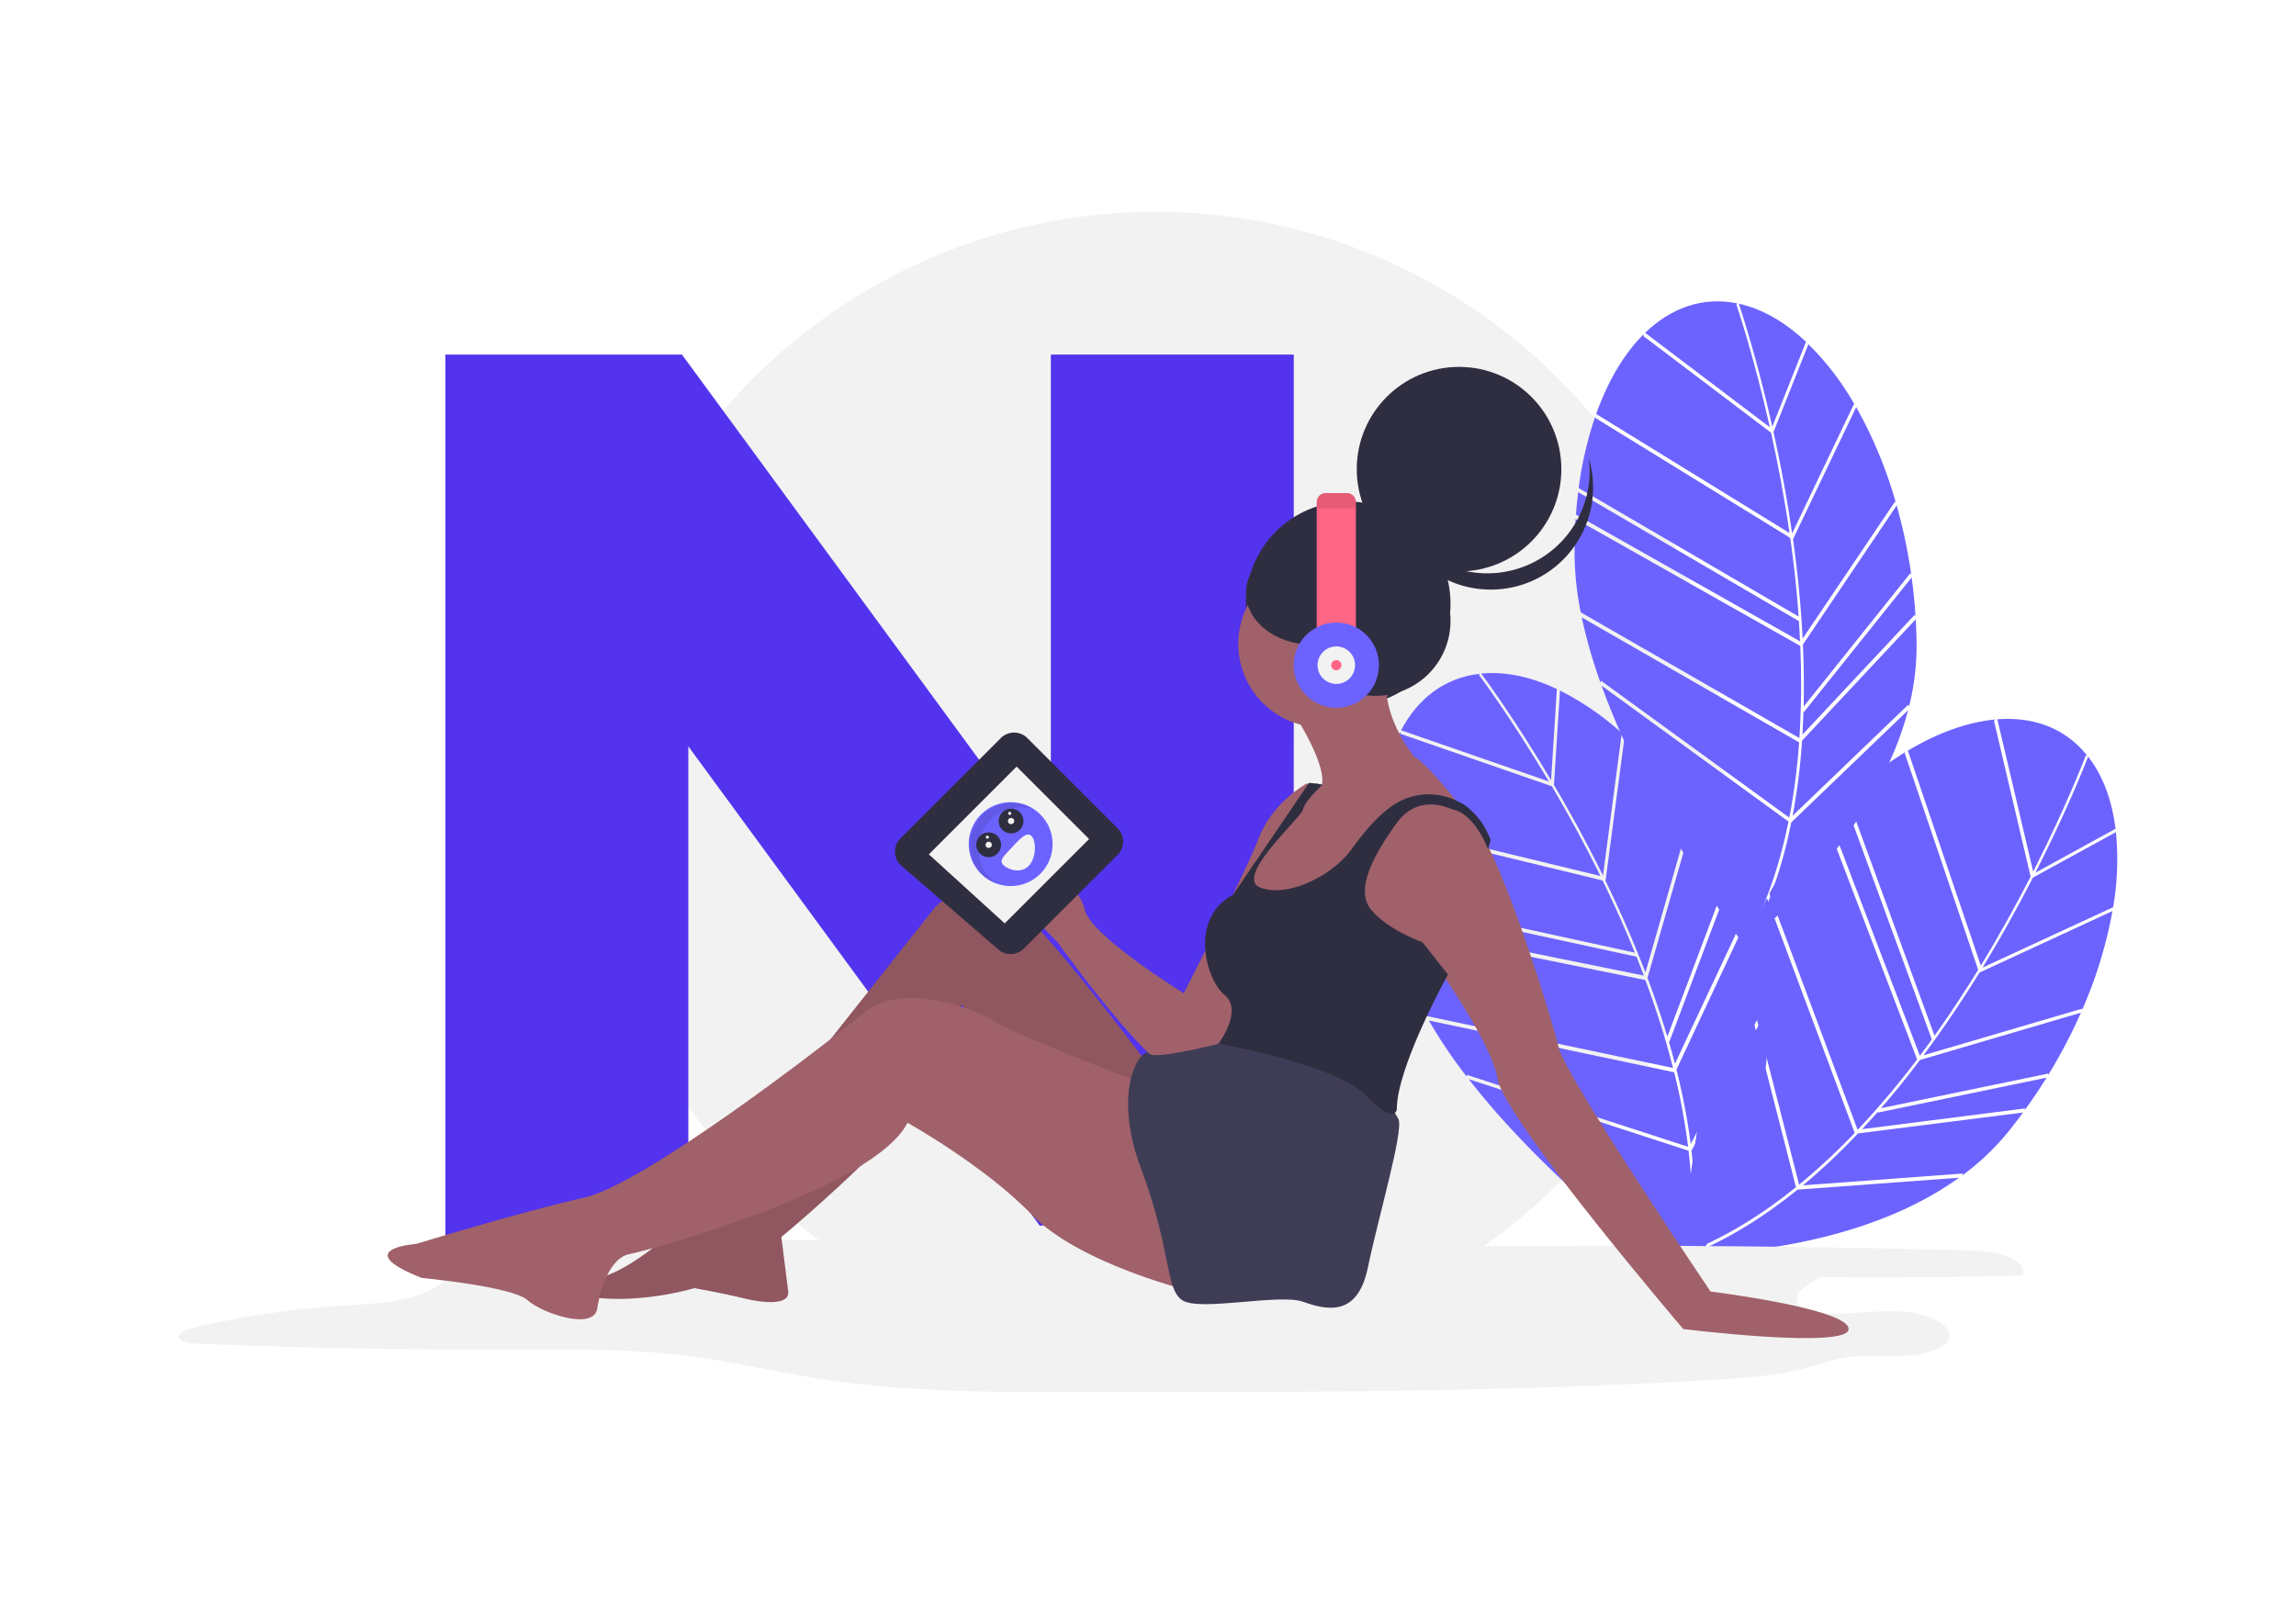 <svg id="b0225cde-a2d2-4693-8ce5-502a1e8a6144" xmlns="http://www.w3.org/2000/svg" viewBox="0 0 1077.38 752.86"><defs><style>.cls-1{fill:#f2f2f2;}.cls-2{fill:#6c63ff;}.cls-3{fill:#5333ed;}.cls-4{fill:#2f2e41;}.cls-5{fill:#a0616a;}.cls-6{opacity:0.1;isolation:isolate;}.cls-7{fill:#3f3d56;}.cls-8{fill:#ff6584;}</style></defs><title>N</title><circle class="cls-1" cx="542.25" cy="366.61" r="267.2"/><path class="cls-2" d="M848.54,161.65,832.2,202.79c3.16,14.32,6.25,30.46,8.73,47.64L870,189.55l.48.73A131.37,131.37,0,0,0,848,161Z"/><path class="cls-2" d="M831.64,200.28l15.83-39.85c-9.29-8.73-19.38-14.81-29.9-17.49-.55-.14-1.09-.26-1.64-.38C817.2,146.34,824.51,168.56,831.64,200.28Z"/><path class="cls-2" d="M898.49,288.55l.37.91q-.58-9.31-1.84-18.43l-50.57,63.21-.19-.41c-.11,3.73-.27,7.4-.49,11Z"/><path class="cls-2" d="M889.26,235.38l.43.84A207.15,207.15,0,0,0,871,191.09l-29.65,62q3.38,24.18,4.52,46.67Z"/><path class="cls-2" d="M748.67,195.16a173.41,173.41,0,0,0-7.89,33.93L844,289.39c-.92-13-2.32-25.41-3.94-36.9l-91.49-56.35Z"/><path class="cls-2" d="M739.42,242.57l.09-1,105.17,59.47q-.23-4.79-.54-9.49L740.55,231l.1-1Q739.86,236.17,739.42,242.57Z"/><path class="cls-2" d="M896.46,269l.4.88A246.73,246.73,0,0,0,890,237.25l-44,65.29q.67,15,.34,29.12Z"/><path class="cls-2" d="M840.56,386c-4.2,20.82-10.63,39.39-19.25,55.49,12.05-10.27,59.9-53.79,74.06-108.16Z"/><path class="cls-2" d="M742.23,289.79a240.12,240.12,0,0,0,8.84,30.77l.16-1.06,88.38,64.28a297.69,297.69,0,0,0,4.61-35.33Z"/><path class="cls-2" d="M830.5,200.56c-7.73-34.32-15.64-57.39-15.75-57.72l.49-.43c-16.17-3.32-31,2-43.29,13.81Z"/><path class="cls-2" d="M845.58,347.67c-.07,1.13-.14,2.26-.23,3.37a294.66,294.66,0,0,1-4.18,31.87l54.3-52.17.33.9a116.55,116.55,0,0,0,3.54-29.34q-.06-5.83-.4-11.61Z"/><path class="cls-2" d="M839.72,250.2c-2.46-17-5.53-32.94-8.65-47.08l-59.89-45.36.15-.95c-9.14,9.09-16.78,21.87-22.35,37.5Z"/><path class="cls-2" d="M839.25,385.63l-87.74-63.81c21.75,60.25,64.16,118.13,66.87,121.81C828.43,426,835.09,406.21,839.25,385.63Z"/><path class="cls-2" d="M844.31,346.42l.05-.05a401.48,401.48,0,0,0,.41-43.19L739.34,243.57q-.55,8.67-.47,17.84a144.84,144.84,0,0,0,2.87,26Z"/><path class="cls-2" d="M992.76,390.65l-38.83,21.27c-6.69,13-14.61,27.44-23.66,42.26l61.24-28.33-.1.87a131.19,131.19,0,0,0,1.39-36.91Z"/><path class="cls-2" d="M955.1,409.63,992.71,389c-1.58-12.64-5.48-23.76-11.87-32.54-.33-.45-.68-.9-1-1.34C978.39,358.87,969.84,380.65,955.1,409.63Z"/><path class="cls-2" d="M950.29,520.26l-.3.93q5.5-7.55,10.35-15.37l-79.27,16.42.12-.43q-3.69,4.2-7.42,8.19Z"/><path class="cls-2" d="M977.1,473.42l-.21.91a207.26,207.26,0,0,0,14.36-46.7L928.84,456.5Q916,477.29,902.56,495.33Z"/><path class="cls-2" d="M894.47,352.77a172.28,172.28,0,0,0-27.72,21.1l41,112.27c7.57-10.59,14.42-21.06,20.5-30.93L893.76,353.45Z"/><path class="cls-2" d="M857.1,383.38l.7-.7,43.08,112.88q2.88-3.82,5.63-7.65L865.33,375.22l.7-.69Q861.53,378.73,857.1,383.38Z"/><path class="cls-2" d="M961.22,503.88l-.26.93a247.9,247.9,0,0,0,15.5-29.49l-75.54,22.21q-9,12-18.31,22.64Z"/><path class="cls-2" d="M843.5,558.38c-16.51,13.36-33.31,23.56-50.22,30.46,15.84-.23,80.45-3.22,126-36.06Z"/><path class="cls-2" d="M829.15,421.54a240.33,240.33,0,0,0-12.82,29.34l.81-.72,27.07,105.89a297.87,297.87,0,0,0,26.08-24.28Z"/><path class="cls-2" d="M954.05,409.11c15.94-31.36,24.56-54.17,24.68-54.5h.65c-10.33-12.87-25.15-18.3-42.15-17Z"/><path class="cls-2" d="M871.84,532l-2.33,2.45A297,297,0,0,1,846,556.37l75.1-5.55-.32.91a117.12,117.12,0,0,0,21.44-20.35q3.66-4.53,7.09-9.2Z"/><path class="cls-2" d="M929.49,453.23c8.94-14.66,16.75-28.89,23.36-41.78l-17.19-73.14.72-.62c-12.84,1.16-26.87,6.13-41.13,14.62Z"/><path class="cls-2" d="M842.74,557.24,815.87,452.13C794.19,512.41,789.93,584,789.68,588.6,808.67,581.42,826.42,570.43,842.74,557.24Z"/><path class="cls-2" d="M871.65,530.27h.07a400.4,400.4,0,0,0,27.87-33L856.41,384.1q-6,6.33-11.75,13.45a143.4,143.4,0,0,0-14.38,21.86Z"/><path class="cls-2" d="M732,324.23l-2.82,44.19c7.43,12.63,15.36,27,23,42.6L761,344.13l.68.55a131.87,131.87,0,0,0-30.43-20.94Z"/><path class="cls-2" d="M727.83,366.2l2.73-42.8c-11.52-5.43-23-8.09-33.83-7.38-.57,0-1.12.09-1.68.14C697.43,319.36,711.24,338.23,727.83,366.2Z"/><path class="cls-3" d="M607.05,586.43h-111L323,350.33v236.1H209v-420H320l173.1,236.1V166.43h114Z"/><path class="cls-2" d="M818.7,429.48l.63.76q-3.44-8.69-7.45-17L783.32,489l-.3-.34q1.58,5.38,2.94,10.65Z"/><path class="cls-2" d="M793.48,381.77l.67.67a207.45,207.45,0,0,0-31.76-37.14l-9,68.17q10.68,22,18.72,43Z"/><path class="cls-2" d="M647.35,387a172.7,172.7,0,0,0,3,34.71l116.79,25.44c-4.89-12.07-10.06-23.46-15.15-33.88L647.54,387.94Z"/><path class="cls-2" d="M653.2,434.92l-.22-1,118.4,24q-1.7-4.49-3.44-8.85L650.71,423.61l-.21-1Q651.64,428.7,653.2,434.92Z"/><path class="cls-2" d="M810.72,411.49l.64.72a246.8,246.8,0,0,0-16.61-28.88L773.07,459q5.28,14.06,9.32,27.59Z"/><path class="cls-2" d="M793.73,540.09c2.45,21.1,2.07,40.75-1.16,58.73,8.29-13.5,40.35-69.68,37-125.76Z"/><path class="cls-2" d="M670.47,479a238.9,238.9,0,0,0,17.91,26.53l-.17-1.06,103.93,33.82a297.57,297.57,0,0,0-6.55-35Z"/><path class="cls-2" d="M726.83,366.82c-18-30.26-32.61-49.75-32.82-50l.34-.56c-16.41,1.84-28.92,11.46-36.91,26.51Z"/><path class="cls-2" d="M786.65,502.06c.28,1.09.56,2.19.82,3.28a297.31,297.31,0,0,1,5.88,31.6l35.51-66.4.6.75a117.2,117.2,0,0,0-5.71-29q-1.86-5.52-4-10.91Z"/><path class="cls-2" d="M751,411.18c-7.6-15.4-15.44-29.62-22.78-42.11l-71-24.62-.15-.95c-5.89,11.46-9.2,26-9.67,42.57Z"/><path class="cls-2" d="M792.36,540.12,689.2,506.55c39.3,50.58,97.52,92.52,101.24,95.18C794.55,581.85,794.76,561,792.36,540.12Z"/><path class="cls-2" d="M785.05,501.27l0-.07a401.5,401.5,0,0,0-13-41.2L653.44,435.9q2.14,8.42,5.07,17.11a143.64,143.64,0,0,0,10.76,23.86Z"/><path class="cls-1" d="M677.31,585.16q121.16-1.42,242.32,1.64c7,.17,14.16.4,20.3,2.24s10.86,5.79,9.18,9.58q-47.29,1.39-94.69.86c-6.88,3.38-14.44,8.45-10.21,13,2.93,3.14,10.15,4.08,16.47,4.09,11.44,0,22.93-1.87,34.2-.77s22.51,7,19.21,13.19c-2.5,4.67-12,7-20.67,7.4s-17.52-.45-26,.66c-8,1.05-15,3.78-22.53,5.69-11.87,3-25,3.94-38,4.73-99.42,6.07-199.66,6-299.66,6-40.49,0-81.52-.08-120.62-6-22.28-3.37-43.64-8.6-66.2-11.32-27-3.24-54.82-2.8-82.38-2.7q-72.59.26-145-2.8c-3.6-.15-8-.67-9-2.62-1.13-2.27,3.46-4,7.34-5a427.11,427.11,0,0,1,66.93-10c11.42-.8,23.18-1.21,33.68-3.85s19.67-8.19,19.57-14.65c0-2-.86-4.08.78-5.82,2.19-2.32,7.56-2.85,12.2-3.1,51.42-2.79,103.11-4,154.76-3.49,18.17.16,36.41.53,54.45-.69,14.78-1,29.26-3.07,43.83-4.79,19.55-2.32,104.64-14.34,117.06-4.59,9.29,7.3-9.9,8.87,15,11.85C631.36,586.54,655.3,585.42,677.31,585.16Z"/><circle class="cls-4" cx="632.65" cy="283.41" r="48"/><circle class="cls-4" cx="684.65" cy="220.21" r="48"/><path class="cls-4" d="M726.06,260a48,48,0,0,1-74.13-25.21,48,48,0,1,0,93.64-19.68A48,48,0,0,1,726.06,260Z"/><circle class="cls-5" cx="620.25" cy="302.21" r="39.2"/><path class="cls-5" d="M606.65,334.21s16,24,13.6,34.4c0,0-10.4,4.8-10.4,6.4s-9.6,16.8-9.6,16.8L589.05,407l-4.8,20h23.2l25.6-20,24.8-27.2s16.8-8,25.6-1.6l4.8,4s-16.8-22.4-24.8-27.2c0,0-14.4-17.6-12.8-35.2Z"/><path class="cls-5" d="M613.05,367.81s-16,8.8-22.4,25.6-35.2,72.8-35.2,72.8-2.4,36-.8,37.6,20-16,23.2-20.8,16-62.4,16-62.4l20.8-33.6,4-19.2Z"/><path class="cls-5" d="M562.65,468.61l-7.2-2.4s-44-27.2-46.4-39.2-37.6-52-38.4-30.4,25.6,45.6,25.6,45.6,57.6,80.8,60.8,57.6Z"/><path class="cls-5" d="M635.45,413.41s.8,22.4,32,30.4c0,0,32,43.2,35.2,62.4s87.2,117.6,87.2,117.6,77.6,9.6,77.6,0-64.8-17.6-64.8-17.6-68-100.8-71.2-114.4-33.6-114.4-48-113.6c0,0-13.6-6.4-21.6-1.6S635.45,413.41,635.45,413.41Z"/><path class="cls-5" d="M541.85,503.81s-56-75.2-68-80-27.2-8-36,3.2-112.8,142.4-112.8,142.4-36.8,37.6-55.2,30.4c0,0-9.6,8,12.8,9.6s43.2-4.8,43.2-4.8,13.6,2.4,23.2,4.8,21.6,3.2,20.8-3.2l-3.2-25.6s82.4-68,84.8-96.8c0,0-1.6-13.6,0-12s35.2,37.6,50.4,45.6,52.8,19.2,52.8,19.2Z"/><path class="cls-6" d="M541.85,503.81s-56-75.2-68-80-27.2-8-36,3.2-112.8,142.4-112.8,142.4-36.8,37.6-55.2,30.4c0,0-9.6,8,12.8,9.6s43.2-4.8,43.2-4.8,13.6,2.4,23.2,4.8,21.6,3.2,20.8-3.2l-3.2-25.6s82.4-68,84.8-96.8c0,0-1.6-13.6,0-12s35.2,37.6,50.4,45.6,52.8,19.2,52.8,19.2Z"/><path class="cls-5" d="M550.65,514.21s-73.6-28-83.2-34.4-44-19.2-61.6-4.8-103.2,80.8-132,87.2-78.4,21.6-78.4,21.6-32,2.4,2.4,16c0,0,42.4,4,49.6,10.4s31.2,14.4,32.8,4,6.4-24,15.2-25.6,114.4-30.4,130.4-61.6c0,0,36,20,58.4,43.2s75.2,36,75.2,36Z"/><path class="cls-7" d="M577.05,488.61s-35.07,9.32-37.93,5.86-18.07,15.74-3.67,54.14,11.2,56,19.2,61.6,45.6-3.2,56.8.8,25.6,7.2,30.4-16,16.8-64,14.4-69.6-15.2-18.4-15.2-18.4l-26.4-13.6Z"/><path class="cls-4" d="M698.25,398.61s-5.57-15.6-15.91-18.53a26.76,26.76,0,0,1-2.58-.84c-3.88-1.54-15.73-4.91-24.31,7-10.4,14.4-20,31.2-12,40.8s24,15.2,24,15.2l12,15.2s-24,43.2-24,63.2c0,0-.8,8-14.4-6.4s-69.25-24.36-69.25-24.36,11.65-15.64,2.85-22.84-16.85-35.88,4-47.14l35.63-52.46,6.4.8s-8.4,7.6-9.2,11.6-32.8,32-20,36.8,33.6-5.6,42.4-17.6c4.84-6.6,11.62-15.62,20.2-21.34a29.91,29.91,0,0,1,29.92-1.6l2.68,1.34h0A34.3,34.3,0,0,1,698.5,392l1,2.22Z"/><circle class="cls-4" cx="645.45" cy="291.41" r="35.2"/><ellipse class="cls-4" cx="615.85" cy="278.21" rx="31.2" ry="24.4"/><ellipse class="cls-5" cx="627.45" cy="316.61" rx="5.2" ry="9.2"/><path class="cls-8" d="M636.25,235.7v63.71h-18.4V235.7a4.29,4.29,0,0,1,4.29-4.29H632A4.29,4.29,0,0,1,636.25,235.7Z"/><circle class="cls-2" cx="627.05" cy="312.21" r="20"/><circle class="cls-1" cx="627.05" cy="312.21" r="8.8"/><circle class="cls-8" cx="627.05" cy="312.21" r="2.4"/><path class="cls-6" d="M636.25,235.7v2.91h-18.4V235.7a4.29,4.29,0,0,1,4.29-4.29H632A4.29,4.29,0,0,1,636.25,235.7Z"/><path class="cls-4" d="M422.54,393.53l47.1-47.11a8.79,8.79,0,0,1,12.43,0h0l42.37,42.38a8.78,8.78,0,0,1,0,12.42l-44,44a8.79,8.79,0,0,1-12,.44L423,406.39a8.79,8.79,0,0,1-.9-12.39A4.89,4.89,0,0,1,422.54,393.53Z"/><polygon class="cls-1" points="435.85 401.01 477.05 359.81 511.05 393.81 471.45 433.41 435.85 401.01"/><circle class="cls-2" cx="474.25" cy="396.21" r="19.69"/><path class="cls-6" d="M465.49,413a19.69,19.69,0,0,1,20.06-32.91A19.69,19.69,0,0,0,463,412.34a19.9,19.9,0,0,0,4.72,2.43A20.76,20.76,0,0,1,465.49,413Z"/><path class="cls-1" d="M483.93,392.3c2.35,2.2,2.47,10.15-1.11,14s-9.52,2.06-11.87-.15-.22-4,3.37-7.84S481.58,390.09,483.93,392.3Z"/><circle class="cls-4" cx="463.94" cy="396.53" r="5.83"/><circle class="cls-4" cx="474.43" cy="385.37" r="5.83"/><circle class="cls-1" cx="463.94" cy="396.53" r="1.46"/><circle class="cls-1" cx="463.32" cy="392.94" r="0.73"/><circle class="cls-1" cx="473.8" cy="381.78" r="0.73"/><circle class="cls-1" cx="474.43" cy="385.37" r="1.46"/></svg>